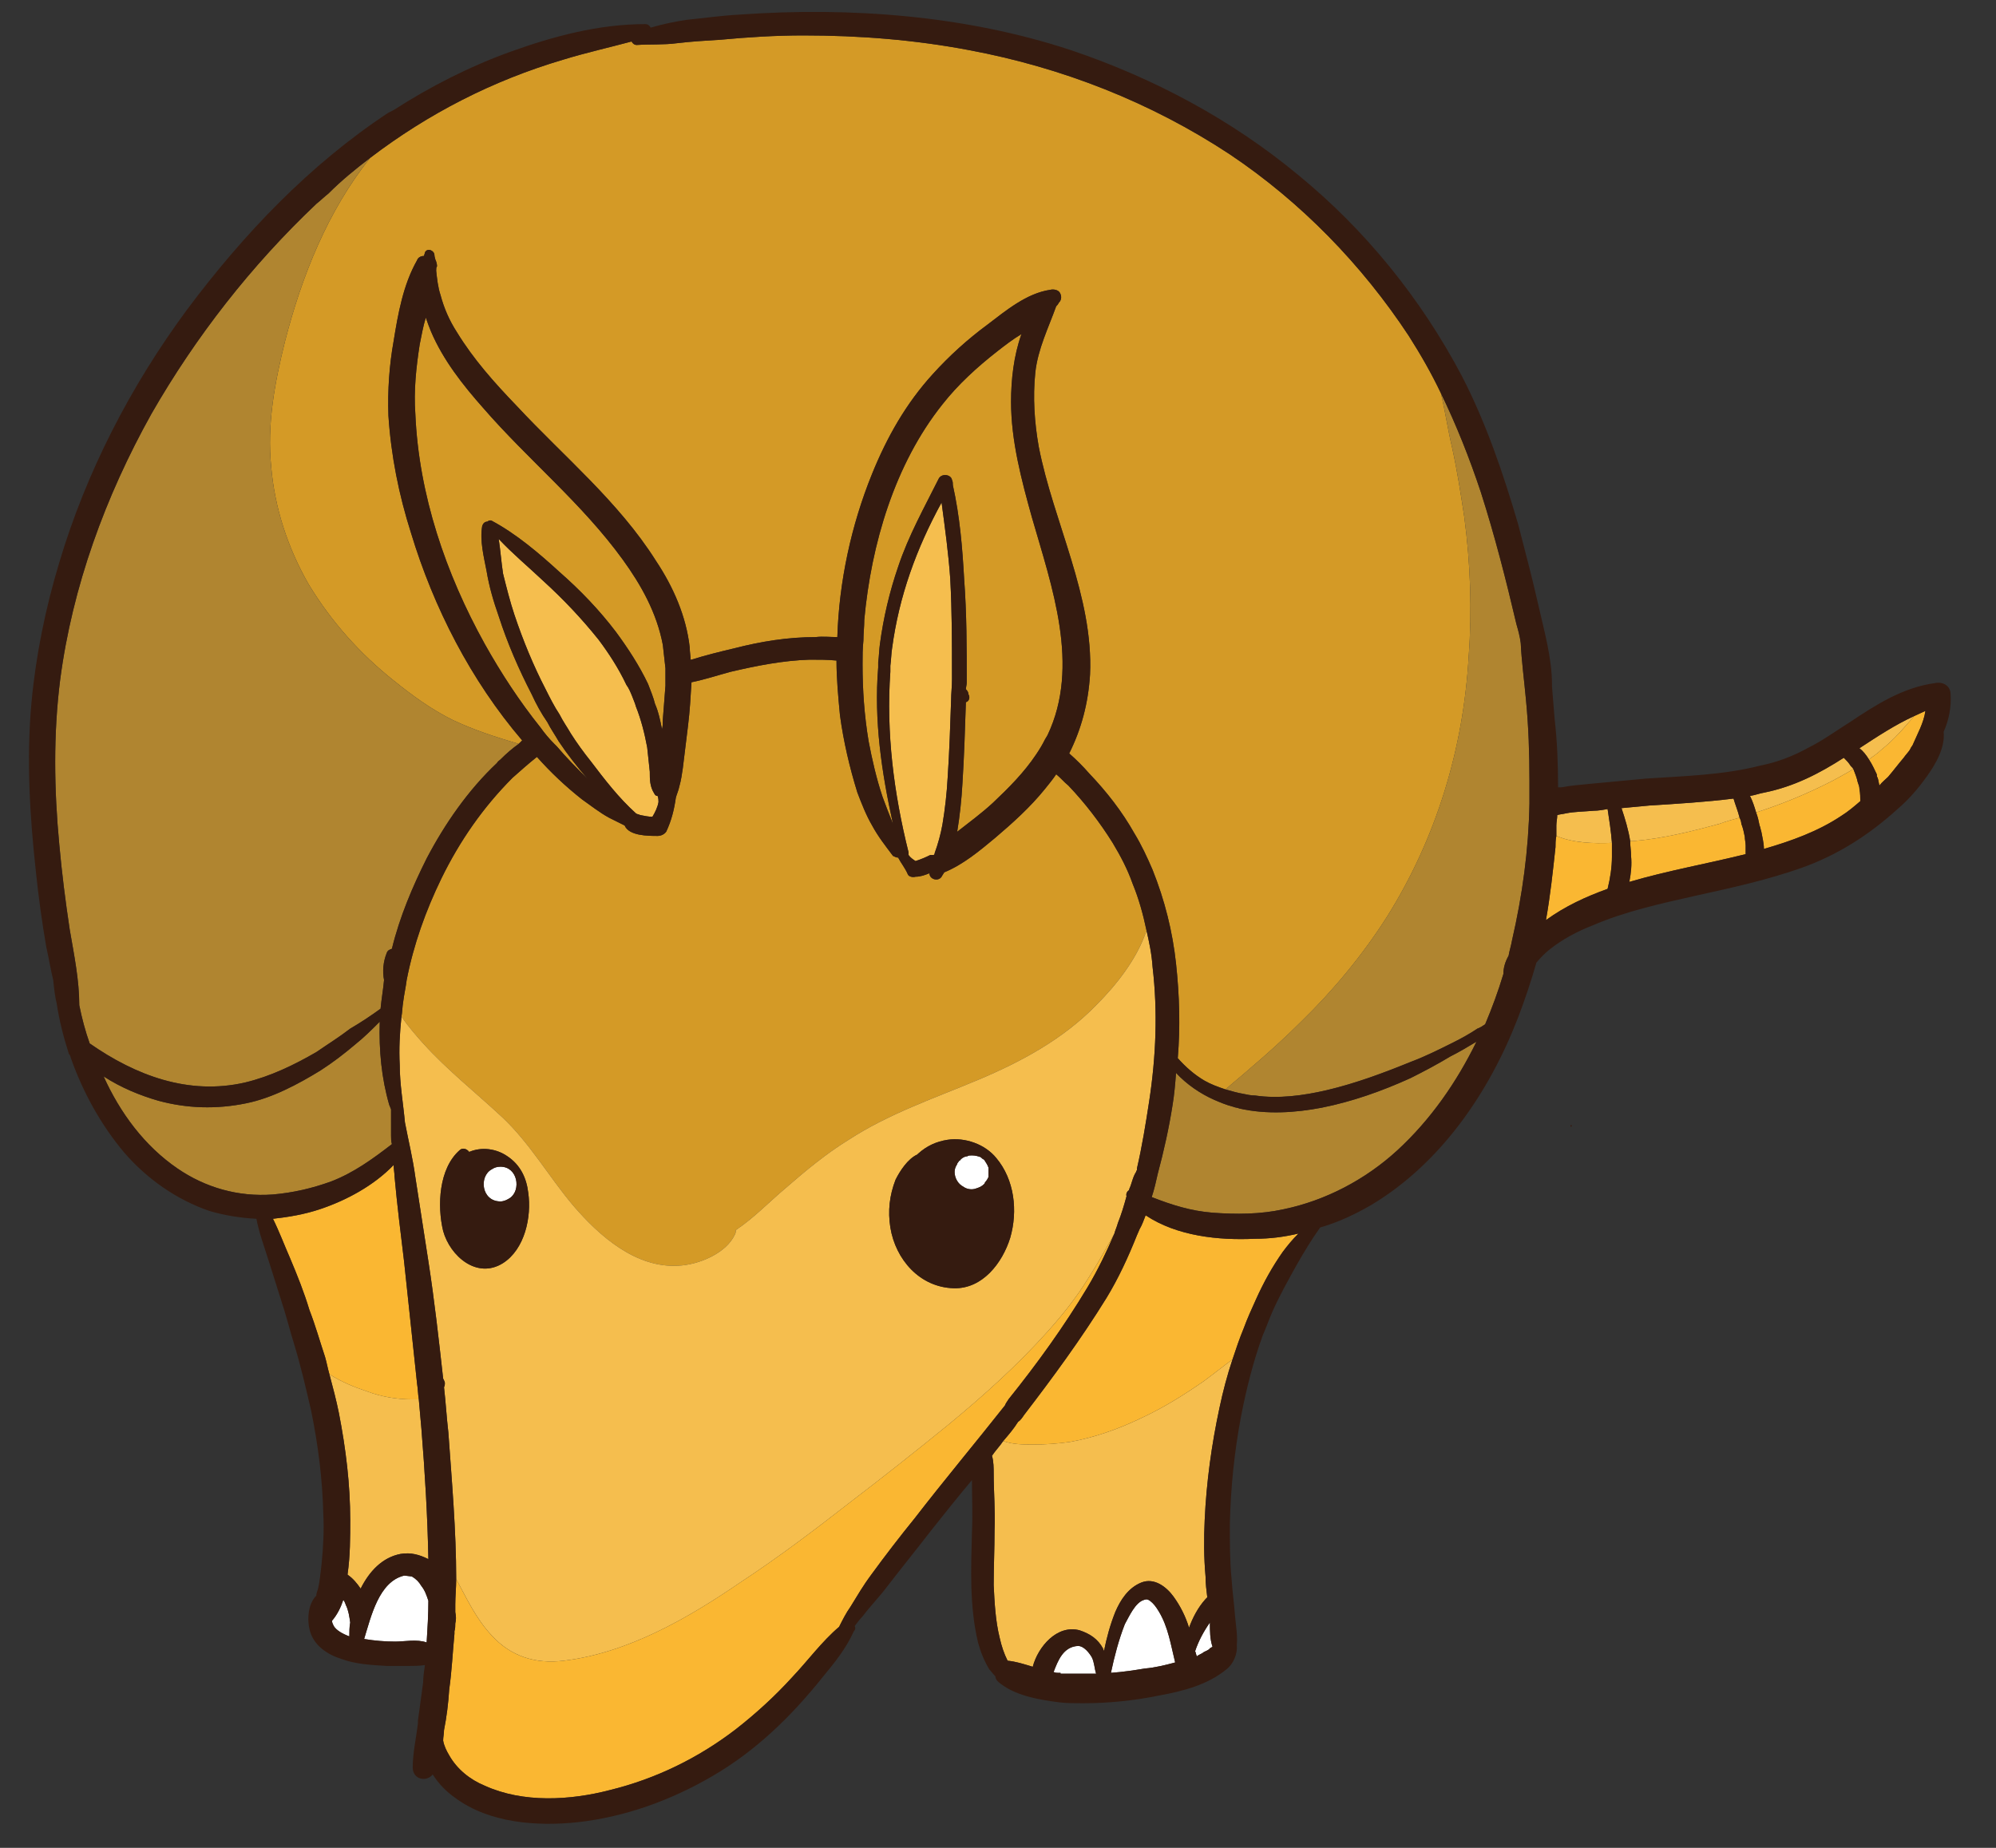 <?xml version="1.0" encoding="UTF-8" standalone="no"?>
<!-- Generator: Adobe Illustrator 16.0.0, SVG Export Plug-In . SVG Version: 6.00 Build 0)  -->

<svg
   xmlns:ns="&amp;ns_sfw;"
   xmlns:dc="http://purl.org/dc/elements/1.1/"
   xmlns:cc="http://creativecommons.org/ns#"
   xmlns:rdf="http://www.w3.org/1999/02/22-rdf-syntax-ns#"
   xmlns:svg="http://www.w3.org/2000/svg"
   xmlns="http://www.w3.org/2000/svg"
   xmlns:sodipodi="http://sodipodi.sourceforge.net/DTD/sodipodi-0.dtd"
   xmlns:inkscape="http://www.inkscape.org/namespaces/inkscape"
   version="1.0"
   id="Layer_1"
   x="0px"
   y="0px"
   width="270"
   height="250"
   viewBox="0 0 270 250"
   enable-background="new 0 0 1400 980"
   xml:space="preserve"
   sodipodi:docname="Armadillo4.svg"
   inkscape:version="0.92.3 (2405546, 2018-03-11)"><rect x="0" y="0" width="270" height="250" fill="#333333" stroke="none"/><defs
   id="defs4627" /><sodipodi:namedview
   pagecolor="#ffffff"
   bordercolor="#666666"
   borderopacity="1"
   objecttolerance="10"
   gridtolerance="10"
   guidetolerance="10"
   inkscape:pageopacity="0"
   inkscape:pageshadow="2"
   inkscape:window-width="2560"
   inkscape:window-height="1395"
   id="namedview4625"
   showgrid="false"
   inkscape:zoom="0.96326531"
   inkscape:cx="254.65537"
   inkscape:cy="249.49146"
   inkscape:window-x="-13"
   inkscape:window-y="-13"
   inkscape:window-maximized="1"
   inkscape:current-layer="Layer_1" />
<g
   id="g4622"
   transform="translate(-1017.373,-670.826)">
	<path
   d="m 1167.881,784.858 c -1.764,-2.82 -3.759,-5.406 -5.992,-7.754 -0.588,-0.469 -1.057,-1.057 -1.644,-1.525 -0.47,0.704 -1.056,1.408 -1.526,1.995 -1.998,2.469 -4.345,4.581 -6.696,6.58 -2.112,1.76 -4.347,3.638 -6.928,4.697 -0.117,0.236 -0.239,0.354 -0.353,0.588 -0.473,0.703 -1.647,0.352 -1.647,-0.47 -0.586,0.235 -1.173,0.47 -1.878,0.47 -0.352,0.117 -0.942,0 -1.056,-0.352 -0.355,-0.827 -0.942,-1.531 -1.295,-2.234 -0.235,0 -0.47,-0.117 -0.704,-0.234 -1.056,-1.409 -1.995,-2.586 -2.82,-4.112 -0.821,-1.408 -1.409,-2.934 -1.995,-4.464 -1.056,-3.406 -1.878,-6.928 -2.352,-10.452 -0.234,-2.469 -0.469,-4.933 -0.469,-7.401 -1.173,-0.117 -2.348,-0.117 -3.642,-0.117 -3.639,0.117 -7.163,0.821 -10.688,1.643 -1.761,0.474 -3.524,1.061 -5.284,1.412 -0.117,1.995 -0.235,3.995 -0.47,5.873 -0.234,1.881 -0.469,3.759 -0.704,5.754 -0.121,0.825 -0.235,1.647 -0.473,2.469 -0.117,0.586 -0.353,1.055 -0.471,1.525 -0.234,1.646 -0.586,3.055 -1.29,4.58 -0.234,0.353 -0.705,0.591 -1.174,0.591 -1.295,0 -3.877,0 -4.464,-1.412 -0.704,-0.352 -1.412,-0.704 -2.116,-1.056 -1.291,-0.705 -2.464,-1.644 -3.642,-2.469 -2.229,-1.76 -4.225,-3.639 -6.106,-5.755 -1.174,0.939 -2.229,1.878 -3.29,2.82 -3.994,3.995 -7.162,8.576 -9.631,13.626 -2.112,4.347 -3.76,8.927 -4.698,13.742 -0.117,0.939 -0.353,1.995 -0.47,2.938 -0.118,0.705 -0.118,1.409 -0.234,1.995 0.938,1.409 1.995,2.586 2.934,3.643 3.29,3.642 7.167,6.693 10.691,9.983 3.759,3.524 6.342,8.105 9.631,11.982 3.524,4.11 8.457,8.457 14.213,8.105 2.703,-0.117 6.462,-1.647 7.636,-4.229 0.117,-0.234 0.117,-0.352 0.117,-0.586 2.468,-1.647 4.463,-3.761 6.696,-5.642 2.699,-2.347 5.521,-4.698 8.576,-6.576 5.402,-3.523 11.625,-5.637 17.502,-8.105 5.871,-2.468 11.509,-5.519 15.972,-10.1 2.703,-2.703 5.52,-6.229 6.814,-10.105 -0.469,-2.229 -1.057,-4.346 -1.882,-6.341 -0.703,-2 -1.642,-3.759 -2.698,-5.52 z"
   id="path4552"
   inkscape:connector-curvature="0"
   style="fill:#d49a26" />
	<path
   d="m 1215.454,740.81 c -0.47,-3.055 -0.942,-6.228 -1.647,-9.399 -0.587,-2.465 -0.938,-4.934 -1.525,-7.397 -1.291,-2.703 -2.703,-5.169 -4.346,-7.755 -6.345,-9.63 -14.564,-18.088 -24.2,-24.55 -10.687,-7.046 -22.669,-11.744 -35.238,-14.096 -7.397,-1.408 -14.916,-1.995 -22.435,-1.995 -3.759,0 -7.518,0.235 -11.273,0.587 -2,0.117 -3.877,0.234 -5.876,0.47 -1.761,0.235 -3.643,0.118 -5.403,0.235 -0.352,0 -0.586,-0.235 -0.703,-0.471 -3.056,0.822 -6.228,1.526 -9.279,2.469 -9.514,2.817 -18.206,7.28 -26.076,13.273 -5.756,7.163 -9.28,16.09 -11.514,24.782 -1.408,5.641 -2.465,11.277 -1.878,17.033 0.47,5.52 2.229,10.926 5.051,15.858 3.056,5.05 6.932,9.396 11.513,13.038 2.465,1.995 5.05,3.877 7.866,5.285 2.938,1.408 5.876,2.347 9.049,3.29 0.113,-0.118 0.353,-0.353 0.47,-0.47 -6.933,-8.105 -11.982,-17.976 -15.038,-28.076 -1.643,-5.167 -2.698,-10.452 -3.051,-15.854 -0.121,-3.408 0.113,-6.814 0.704,-10.104 0.586,-3.643 1.291,-7.632 3.168,-10.923 0.118,-0.352 0.471,-0.586 0.943,-0.586 0,-0.117 0.118,-0.356 0.118,-0.47 0.352,-0.708 1.29,-0.238 1.29,0.353 0,0.234 0.117,0.469 0.117,0.586 0.118,0.235 0.234,0.588 0.234,0.939 -0.116,0.117 -0.116,0.353 -0.116,0.587 0.116,1.056 0.234,2.233 0.587,3.289 0.469,1.761 1.173,3.408 2.232,5.051 2.23,3.643 5.052,6.814 8.103,9.983 6.345,6.814 13.746,12.921 18.796,20.909 2.348,3.524 4.112,7.52 4.581,11.747 0,0.588 0.118,1.174 0.118,1.644 h 0.117 c 1.877,-0.587 3.76,-1.056 5.754,-1.526 3.643,-0.938 7.285,-1.528 11.044,-1.528 0.938,-0.118 1.995,0 2.934,0 0.234,-7.516 1.882,-15.151 4.698,-22.084 1.999,-4.933 4.581,-9.514 8.223,-13.507 2.233,-2.466 4.698,-4.698 7.401,-6.693 2.469,-1.882 5.286,-4.229 8.458,-4.698 0.47,-0.117 1.056,0 1.291,0.352 0.234,0.352 0.352,0.938 -0.118,1.408 -0.117,0.235 -0.234,0.353 -0.352,0.47 -1.056,2.938 -2.464,5.754 -2.82,8.927 -0.353,3.407 -0.117,6.814 0.469,10.104 2,10.219 7.401,20.202 6.933,30.771 -0.234,3.876 -1.174,7.401 -2.82,10.691 0.942,0.82 1.882,1.76 2.703,2.703 2.352,2.464 4.463,5.167 6.11,8.102 0.939,1.529 1.76,3.29 2.464,4.937 1.644,4.107 2.703,8.337 3.174,12.683 0.469,4.346 0.586,8.575 0.234,12.804 1.056,1.178 2.229,2.233 3.642,3.056 0.822,0.469 1.761,0.82 2.816,1.173 1.057,-0.938 2.233,-1.877 3.289,-2.816 2.353,-2 4.698,-4.112 6.933,-6.345 4.347,-4.229 8.34,-9.045 11.627,-14.212 6.697,-10.688 10.339,-22.787 11.043,-35.239 0.467,-6.231 0.232,-12.571 -0.589,-18.795 z"
   id="path4554"
   inkscape:connector-curvature="0"
   style="fill:#d49a26" />
	<path
   d="m 1152.257,718.375 c -2.698,2.112 -5.284,4.464 -7.401,7.162 -6.459,8.105 -9.631,18.911 -10.569,29.133 0,0.938 -0.118,1.878 -0.118,2.816 -0.116,1.06 -0.116,2.116 -0.116,3.172 0,3.525 0.234,6.933 0.82,10.457 0.47,2.464 1.056,5.05 1.883,7.516 0.469,1.295 0.938,2.468 1.407,3.642 -1.525,-6.929 -2.586,-13.978 -1.995,-21.145 0,-0.234 0,-0.47 0,-0.704 0.117,-0.821 0.117,-1.643 0.234,-2.464 0.47,-3.524 1.292,-7.05 2.465,-10.457 1.408,-4.229 3.525,-7.987 5.521,-11.982 0.469,-0.704 1.646,-0.469 1.764,0.234 0.117,0.239 0.117,0.474 0.117,0.708 0.939,4.229 1.291,8.459 1.525,12.688 0.353,4.697 0.353,9.396 0.353,13.977 0,0.353 -0.117,0.705 -0.117,0.939 0.234,0.234 0.352,0.47 0.352,0.704 0.235,0.352 0.117,0.938 -0.352,1.056 -0.118,3.643 -0.235,7.401 -0.47,11.044 -0.117,2.112 -0.352,4.346 -0.703,6.458 0,0 0,0.117 -0.119,0.117 1.644,-1.29 3.408,-2.582 4.934,-3.993 2.116,-1.995 4.229,-4.108 5.872,-6.576 0.474,-0.704 0.825,-1.29 1.177,-1.995 0.117,-0.239 0.236,-0.356 0.353,-0.591 4.464,-9.396 0.587,-20.084 -2.116,-29.48 -1.408,-5.055 -2.816,-10.339 -2.816,-15.624 0,-2.938 0.353,-6.225 1.408,-9.162 -1.176,0.704 -2.237,1.525 -3.293,2.35 z"
   id="path4556"
   inkscape:connector-curvature="0"
   style="fill:#d49a26" />
	<path
   d="m 1083.305,741.396 c 0.122,-0.117 0.356,-0.235 0.591,-0.117 3.287,1.76 6.342,4.346 9.162,6.928 2.816,2.469 5.402,5.167 7.632,8.106 1.647,2.232 3.173,4.58 4.347,7.048 v 0 c 0.356,0.939 0.708,1.761 0.942,2.699 0.471,1.062 0.705,2.234 0.939,3.408 0.117,-0.352 0.117,-0.822 0.117,-1.291 0.117,-1.525 0.235,-3.056 0.353,-4.581 0,-0.704 0,-1.529 0,-2.351 -0.117,-1.057 -0.235,-2.112 -0.353,-3.169 -0.822,-4.347 -2.938,-8.105 -5.402,-11.513 -5.523,-7.636 -12.804,-13.508 -18.914,-20.558 -2.699,-3.051 -5.402,-6.458 -7.046,-10.335 -0.234,-0.587 -0.469,-1.173 -0.703,-1.881 -0.356,1.177 -0.591,2.467 -0.825,3.641 -0.47,3.056 -0.822,6.228 -0.588,9.397 0.469,10.926 4.111,21.612 9.396,31.131 2.234,3.99 4.698,7.749 7.519,11.274 0.587,0.821 1.175,1.524 1.883,2.233 0.117,0.118 0.234,0.235 0.352,0.353 1.29,1.524 2.699,2.934 4.111,4.345 -1.412,-1.646 -2.703,-3.289 -3.877,-5.05 -0.469,-0.825 -1.056,-1.646 -1.529,-2.586 -0.821,-1.173 -1.525,-2.469 -2.113,-3.759 -1.76,-3.407 -3.29,-6.928 -4.463,-10.569 -0.704,-2 -1.291,-3.995 -1.643,-6.111 -0.356,-1.878 -0.943,-4.111 -0.591,-6.106 0.117,-0.35 0.351,-0.586 0.703,-0.586 z"
   id="path4558"
   inkscape:connector-curvature="0"
   style="fill:#d49a26" />
	<path
   d="m 1159.071,850.988 c 1.995,-2.232 3.877,-4.58 5.403,-7.048 1.29,-1.995 2.468,-4.112 3.642,-6.225 0.117,-0.469 0.352,-0.938 0.469,-1.412 0.471,-1.174 0.822,-2.347 1.174,-3.638 -0.117,-0.356 0.117,-0.708 0.353,-0.826 0,-0.117 0,-0.117 0,-0.117 0.352,-0.704 0.469,-1.643 0.942,-2.347 0,0 0,-0.117 0.113,-0.234 0,0 0,-0.117 0,-0.234 0.709,-3.057 1.178,-5.994 1.647,-9.045 0.939,-6.11 1.174,-12.218 0.469,-18.206 -0.117,-1.765 -0.469,-3.408 -0.821,-4.938 -1.295,3.877 -4.111,7.402 -6.814,10.105 -4.463,4.581 -10.101,7.632 -15.972,10.1 -5.877,2.469 -12.1,4.582 -17.502,8.105 -3.056,1.878 -5.877,4.229 -8.576,6.576 -2.233,1.881 -4.229,3.994 -6.696,5.642 0,0.234 0,0.352 -0.117,0.586 -1.174,2.582 -4.933,4.112 -7.636,4.229 -5.756,0.352 -10.688,-3.995 -14.213,-8.105 -3.289,-3.877 -5.872,-8.458 -9.631,-11.982 -3.524,-3.29 -7.401,-6.342 -10.691,-9.983 -0.938,-1.057 -1.995,-2.233 -2.934,-3.643 -0.234,2.234 -0.353,4.347 -0.234,6.581 0,2.581 0.469,5.167 0.703,7.749 0.47,2.468 1.057,4.815 1.408,7.401 0.588,3.76 1.178,7.636 1.765,11.396 0.821,5.285 1.407,10.569 1.995,15.854 0.117,0.234 0.234,0.47 0.234,0.587 0,0.234 0,0.352 -0.117,0.591 0.234,1.995 0.352,4.107 0.587,6.106 0.469,6.576 1.061,13.273 1.061,19.85 1.408,2.585 2.699,5.406 4.814,7.636 2.583,2.82 5.873,3.876 9.749,3.407 8.692,-1.056 16.798,-5.755 23.844,-10.574 5.167,-3.402 9.987,-7.045 14.803,-10.804 4.464,-3.408 8.926,-6.933 13.39,-10.571 4.697,-3.875 9.278,-7.988 13.389,-12.569 z m -73.649,-9.277 v 0 c -3.524,2.229 -7.167,-0.944 -8.105,-4.347 -0.822,-3.407 -0.588,-8.457 2.234,-10.926 0.352,-0.354 0.938,-0.235 1.29,0.234 1.644,-0.705 3.643,-0.47 5.167,0.587 1.766,1.177 2.586,2.938 2.821,4.937 0.469,3.286 -0.47,7.632 -3.407,9.515 z m 68.599,-3.408 v 0 c -1.061,3.408 -3.76,6.928 -7.636,6.811 -4.582,-0.117 -7.872,-3.873 -8.575,-8.219 -0.353,-2.233 -0.117,-4.346 0.703,-6.463 0.587,-1.173 1.647,-2.82 2.939,-3.407 l 0.116,-0.117 c 1.174,-1.057 2.464,-1.644 3.994,-1.878 2.347,-0.352 5.051,0.587 6.576,2.465 2.47,2.937 2.94,7.166 1.883,10.808 z"
   id="path4560"
   inkscape:connector-curvature="0"
   style="fill:#f5be4e" />
	<path
   d="m 1268.899,772.055 c 0.469,0.352 0.938,0.938 1.29,1.524 0.587,-0.469 1.174,-0.82 1.644,-1.29 1.765,-1.408 3.055,-2.938 4.468,-4.581 -2.587,1.174 -5.056,2.816 -7.402,4.347 z"
   id="path4562"
   inkscape:connector-curvature="0"
   style="fill:#f5be4e" />
	<path
   d="m 1266.782,773.345 c -3.286,2.117 -6.693,3.878 -10.687,4.698 -0.705,0.117 -1.291,0.353 -1.999,0.47 0.352,0.704 0.591,1.413 0.825,2.233 3.639,-1.173 7.045,-2.586 10.452,-4.345 0.822,-0.471 1.761,-0.939 2.703,-1.53 -0.117,-0.234 -0.356,-0.353 -0.47,-0.587 -0.233,-0.351 -0.471,-0.586 -0.824,-0.939 z"
   id="path4564"
   inkscape:connector-curvature="0"
   style="fill:#f5be4e" />
	<path
   d="m 1240.471,779.808 c -1.29,0.118 -2.582,0.235 -3.756,0.353 0.471,1.408 0.939,2.934 1.174,4.464 0.117,0 0.234,0 0.353,0 4.111,-0.353 7.87,-1.296 11.747,-2.352 0.938,-0.353 1.878,-0.587 2.699,-0.821 -0.234,-0.939 -0.586,-1.765 -0.821,-2.586 -3.761,0.469 -7.637,0.707 -11.396,0.942 z"
   id="path4566"
   inkscape:connector-curvature="0"
   style="fill:#f5be4e" />
	<path
   d="m 1232.956,780.512 c -1.295,0.117 -2.586,0.117 -3.759,0.352 -0.47,0.117 -0.822,0.117 -1.174,0.235 0,0.47 -0.122,0.939 -0.122,1.408 0,0.47 0,0.938 0,1.412 2.234,0.939 4.938,1.057 7.519,0.939 -0.117,-1.53 -0.352,-3.056 -0.586,-4.581 -0.587,0.118 -1.291,0.235 -1.878,0.235 z"
   id="path4568"
   inkscape:connector-curvature="0"
   style="fill:#f5be4e" />
	<path
   d="m 1171.64,862.732 c -2.938,1.413 -6.228,2.586 -9.513,3.172 -1.647,0.236 -3.291,0.354 -4.937,0.354 -1.409,0 -2.816,0 -4.112,-0.471 -0.469,0.705 -1.056,1.292 -1.524,2 0.234,0.703 0.234,1.76 0.234,2.347 0,2.586 0.234,5.168 0.117,7.754 0,2.464 -0.117,4.933 -0.117,7.401 0.117,2.347 0.234,4.815 0.821,7.162 0.234,1.057 0.586,2.117 1.06,3.056 v 0 c 1.174,0.117 2.229,0.469 3.403,0.821 0.709,-2.703 3.29,-5.755 6.346,-4.933 1.408,0.47 2.464,1.173 3.169,2.469 0,0.117 0.12,0.234 0.12,0.352 0.354,-1.765 0.822,-3.524 1.526,-5.289 0.703,-1.643 1.761,-3.286 3.525,-3.994 1.759,-0.704 3.402,0.591 4.345,1.882 0.939,1.291 1.644,2.703 2.112,4.229 0.471,-1.291 1.175,-2.703 2.234,-3.876 0.117,-0.118 0.117,-0.118 0.234,-0.235 -0.117,-0.939 -0.234,-1.877 -0.234,-2.82 -0.234,-2.581 -0.234,-5.167 -0.117,-7.632 0.234,-5.172 0.938,-10.222 1.995,-15.154 0.469,-2.23 1.056,-4.464 1.765,-6.576 -1.296,0.938 -2.587,1.995 -3.877,2.933 -2.702,1.88 -5.523,3.641 -8.575,5.048 z"
   id="path4570"
   inkscape:connector-curvature="0"
   style="fill:#f5be4e" />
	<path
   d="m 1140.274,786.502 c 0.239,0.352 0.591,0.586 0.942,0.82 0.705,-0.234 1.292,-0.469 1.996,-0.82 0.117,0 0.352,0 0.47,0 0.116,-0.118 0.116,-0.118 0.116,-0.235 0.471,-1.291 0.822,-2.586 1.057,-3.877 0.356,-2.112 0.591,-4.229 0.708,-6.342 0.234,-3.524 0.353,-7.048 0.47,-10.573 0,-0.821 0.117,-1.761 0.117,-2.699 0,-0.234 0,-0.352 0,-0.587 0,-4.346 0,-8.692 -0.234,-13.038 -0.235,-3.408 -0.704,-6.814 -1.174,-10.339 -3.407,6.228 -5.758,12.687 -6.697,19.734 -0.117,0.705 -0.117,1.526 -0.234,2.348 0,0.234 0,0.47 0,0.821 -0.587,8.223 0.469,16.445 2.464,24.434 0,0.118 0,0.235 0,0.353 z"
   id="path4572"
   inkscape:connector-curvature="0"
   style="fill:#f5be4e" />
	<path
   d="m 1086.947,753.966 c 1.178,3.521 2.586,6.928 4.229,10.101 0.587,1.173 1.178,2.348 1.881,3.407 0.47,0.938 1.057,1.761 1.526,2.582 0.821,1.294 1.761,2.585 2.703,3.76 1.877,2.468 3.759,4.933 6.105,7.048 0.117,0.117 0.354,0.117 0.588,0.235 0.587,0.117 1.178,0.235 1.646,0.235 0.352,-0.588 0.704,-1.291 0.822,-1.999 v 0 c 0,-0.235 0,-0.47 -0.118,-0.822 -0.235,0 -0.353,-0.117 -0.47,-0.353 -0.591,-0.938 -0.591,-1.877 -0.591,-2.934 -0.112,-1.06 -0.234,-2.233 -0.352,-3.289 -0.352,-1.882 -0.822,-3.76 -1.526,-5.523 -0.117,-0.471 -0.352,-0.939 -0.469,-1.292 -0.234,-0.586 -0.47,-1.173 -0.821,-1.643 -1.057,-2.233 -2.352,-4.229 -3.76,-6.11 -2.352,-2.934 -4.815,-5.52 -7.519,-7.984 -1.995,-1.882 -4.111,-3.643 -5.989,-5.641 0.235,1.529 0.353,3.173 0.587,4.697 0.472,1.882 0.941,3.76 1.528,5.525 z"
   id="path4574"
   inkscape:connector-curvature="0"
   style="fill:#f5be4e" />
	<path
   d="m 1074.025,860.15 c -0.351,0 -0.586,0 -0.938,0 -1.996,0 -4.111,-0.352 -5.989,-1.056 -1.765,-0.587 -3.525,-1.295 -5.169,-2.351 0.471,1.764 0.939,3.523 1.292,5.284 0.938,4.815 1.525,9.632 1.525,14.451 0,2.348 0,4.815 -0.352,7.28 v 0.117 c 0.704,0.469 1.29,1.178 1.764,1.881 1.174,-2.352 2.934,-4.228 5.402,-4.698 1.408,-0.234 2.583,0.117 3.76,0.705 -0.117,-5.876 -0.469,-11.748 -0.942,-17.619 -0.116,-1.294 -0.233,-2.702 -0.353,-3.994 z"
   id="path4576"
   inkscape:connector-curvature="0"
   style="fill:#f5be4e" />
	<path
   d="m 1276.301,767.708 c -1.413,1.644 -2.703,3.173 -4.468,4.581 -0.47,0.47 -1.057,0.821 -1.644,1.29 0.47,0.705 0.821,1.526 1.056,2 0,0.117 0,0.352 0.118,0.469 0.117,0.354 0.117,0.588 0.235,1.057 0.355,-0.469 0.825,-0.821 1.177,-1.174 0.704,-0.825 1.408,-1.764 2.112,-2.586 0.235,-0.352 0.587,-0.704 0.821,-1.056 0.118,-0.234 0.234,-0.469 0.354,-0.586 0.707,-1.647 1.528,-3.057 1.764,-4.699 -0.47,0.235 -1.056,0.47 -1.525,0.704 z"
   id="path4578"
   inkscape:connector-curvature="0"
   style="fill:#fab732" />
	<path
   d="m 1268.665,776.636 c -0.118,-0.588 -0.354,-1.174 -0.588,-1.765 -0.942,0.591 -1.881,1.06 -2.703,1.53 -3.407,1.759 -6.813,3.172 -10.452,4.345 0.234,0.588 0.352,1.174 0.469,1.761 0.117,0.234 0.117,0.47 0.234,0.821 0.118,0.705 0.353,1.53 0.353,2.352 3.643,-1.056 7.284,-2.352 10.453,-4.464 0.942,-0.587 1.764,-1.29 2.585,-1.999 0,-0.469 0,-1.057 -0.116,-1.643 0,-0.351 -0.119,-0.587 -0.235,-0.938 z"
   id="path4580"
   inkscape:connector-curvature="0"
   style="fill:#fab732" />
	<path
   d="m 1253.393,784.033 c -0.118,-0.588 -0.235,-1.174 -0.471,-1.761 0,-0.234 -0.117,-0.587 -0.234,-0.821 -0.821,0.234 -1.761,0.469 -2.699,0.821 -3.877,1.056 -7.636,1.999 -11.747,2.352 -0.118,0 -0.235,0 -0.353,0 0,0.703 0.117,1.29 0.117,1.995 0.117,1.173 0,2.351 -0.234,3.523 5.168,-1.525 10.57,-2.468 15.737,-3.759 0,-0.47 0,-0.821 0,-1.174 0,-0.351 -0.116,-0.82 -0.116,-1.176 z"
   id="path4582"
   inkscape:connector-curvature="0"
   style="fill:#fab732" />
	<path
   d="m 1227.901,783.919 c -0.117,0.587 -0.117,1.057 -0.117,1.525 -0.352,3.29 -0.704,6.576 -1.29,9.866 2.585,-1.878 5.402,-3.172 8.34,-4.229 0.352,-1.407 0.586,-2.938 0.586,-4.345 0,-0.588 0,-1.292 0,-1.878 -2.581,0.118 -5.284,0 -7.519,-0.939 z"
   id="path4584"
   inkscape:connector-curvature="0"
   style="fill:#fab732" />
	<path
   d="m 1172.345,835.247 c -0.234,0.587 -0.469,1.292 -0.821,1.882 -0.118,0.235 -0.234,0.587 -0.356,0.821 -1.173,2.934 -2.465,5.755 -4.106,8.458 -3.408,5.52 -7.285,10.805 -11.162,15.855 -0.234,0.352 -0.469,0.703 -0.82,0.942 -0.587,0.939 -1.292,1.761 -2,2.581 1.296,0.471 2.703,0.471 4.112,0.471 1.646,0 3.289,-0.117 4.937,-0.354 3.285,-0.586 6.575,-1.759 9.513,-3.172 3.053,-1.407 5.873,-3.168 8.576,-5.051 1.29,-0.938 2.581,-1.994 3.877,-2.933 0.47,-1.413 0.938,-2.821 1.524,-4.229 0.471,-1.295 1.058,-2.586 1.644,-3.876 1.056,-2.352 2.234,-4.464 3.642,-6.463 0.705,-0.938 1.291,-1.644 2.117,-2.465 -1.999,0.47 -3.878,0.704 -5.876,0.704 -4.935,0.237 -10.573,-0.351 -14.801,-3.171 z"
   id="path4586"
   inkscape:connector-curvature="0"
   style="fill:#fab732" />
	<path
   d="m 1153.786,860.15 c 3.873,-4.815 7.515,-9.865 10.688,-15.154 1.407,-2.348 2.586,-4.815 3.642,-7.28 -1.174,2.112 -2.352,4.229 -3.642,6.225 -1.526,2.468 -3.408,4.815 -5.403,7.048 -4.111,4.581 -8.692,8.693 -13.391,12.569 -4.464,3.639 -8.926,7.163 -13.39,10.571 -4.815,3.759 -9.636,7.401 -14.803,10.804 -7.046,4.819 -15.151,9.519 -23.844,10.574 -3.876,0.469 -7.166,-0.587 -9.749,-3.407 -2.115,-2.229 -3.406,-5.051 -4.814,-7.636 0,1.177 -0.122,2.351 -0.122,3.406 0,0.235 0,0.47 0,0.705 0,0.117 0,0.234 0,0.352 0.122,0.591 0.122,1.061 0,1.529 0,0.353 0,0.705 -0.113,1.057 0,0.118 0,0.235 0,0.353 -0.238,2.469 -0.356,5.05 -0.708,7.519 -0.117,1.878 -0.353,3.759 -0.704,5.52 0,0.469 -0.117,0.938 -0.117,1.408 0.117,0.708 0.469,1.412 0.821,1.999 1.06,1.877 2.82,3.29 4.815,4.111 5.172,2.348 11.514,1.995 16.916,0.587 6.227,-1.525 11.982,-4.346 17.032,-8.223 2.703,-2.112 5.285,-4.464 7.636,-7.05 2.113,-2.229 3.994,-4.815 6.341,-6.811 0.471,-0.938 0.943,-1.881 1.53,-2.703 0.938,-1.525 1.76,-2.934 2.816,-4.346 1.882,-2.582 3.876,-5.168 5.875,-7.633 3.995,-5.171 8.224,-10.221 12.213,-15.272 0.124,-0.352 0.358,-0.586 0.475,-0.822 z"
   id="path4588"
   inkscape:connector-curvature="0"
   style="fill:#fab732" />
	<path
   d="m 1072.031,841.476 c -0.47,-3.877 -0.939,-7.636 -1.291,-11.513 0,-0.47 -0.117,-0.938 -0.117,-1.526 -2.703,2.817 -6.463,4.815 -9.987,5.989 -2.112,0.704 -4.229,1.057 -6.342,1.291 0.822,1.647 1.526,3.525 2.349,5.406 0.942,2.229 1.881,4.581 2.584,6.928 0.822,2.117 1.409,4.229 2.114,6.346 0.238,0.821 0.354,1.525 0.589,2.348 1.644,1.056 3.404,1.764 5.169,2.351 1.878,0.704 3.993,1.056 5.989,1.056 0.352,0 0.587,0 0.938,0 -0.116,-0.703 -0.116,-1.408 -0.234,-2.116 -0.587,-5.521 -1.174,-11.041 -1.761,-16.56 z"
   id="path4590"
   inkscape:connector-curvature="0"
   style="fill:#fab732" />
	<path
   d="m 1208.17,816.689 c -3.876,1.76 -7.871,3.173 -11.981,3.994 -3.643,0.704 -7.516,0.939 -11.157,0.117 -0.234,-0.117 -0.587,-0.117 -0.825,-0.234 -0.939,-0.235 -1.761,-0.587 -2.582,-0.939 -1.878,-0.825 -3.76,-2.116 -5.167,-3.643 -0.119,1.526 -0.234,2.936 -0.471,4.347 -0.474,3.051 -1.177,6.225 -1.998,9.279 -0.234,1.056 -0.471,2.112 -0.822,3.173 2.703,1.057 5.285,1.878 8.224,2.112 3.173,0.234 6.458,0.234 9.631,-0.47 5.637,-1.174 11.044,-3.994 15.389,-7.987 4.464,-4.112 7.985,-9.162 10.688,-14.682 -1.175,0.704 -2.348,1.407 -3.525,1.995 -1.761,1.061 -3.526,1.999 -5.404,2.938 z"
   id="path4592"
   inkscape:connector-curvature="0"
   style="fill:#b08530" />
	<path
   d="m 1223.791,765.475 c -0.234,-2.582 -0.588,-5.168 -0.705,-7.632 -0.117,-0.943 -0.352,-1.765 -0.587,-2.586 -1.407,-5.989 -2.933,-11.983 -4.815,-17.854 -1.524,-4.581 -3.289,-9.045 -5.402,-13.39 0.587,2.464 0.938,4.933 1.525,7.397 0.705,3.172 1.178,6.345 1.647,9.399 0.821,6.225 1.056,12.564 0.587,18.793 -0.704,12.452 -4.346,24.552 -11.043,35.239 -3.287,5.167 -7.28,9.982 -11.627,14.212 -2.234,2.232 -4.58,4.345 -6.933,6.345 -1.056,0.939 -2.232,1.878 -3.289,2.816 0.821,0.234 1.647,0.47 2.351,0.587 0.588,0.118 1.057,0.235 1.644,0.235 3.173,0.473 6.581,0 9.632,-0.705 3.993,-0.938 7.753,-2.348 11.512,-3.876 1.878,-0.704 3.76,-1.644 5.638,-2.582 1.178,-0.588 2.234,-1.174 3.29,-1.882 0.352,-0.117 0.703,-0.352 1.056,-0.587 0.939,-2.229 1.765,-4.464 2.469,-6.811 v 0 c 0,-0.821 0.234,-1.647 0.703,-2.469 0.118,-0.704 0.354,-1.408 0.471,-2.112 1.408,-6.11 2.232,-12.217 2.351,-18.44 0,-1.061 0,-2.116 0,-3.172 0,-3.641 -0.12,-7.283 -0.475,-10.925 z"
   id="path4594"
   inkscape:connector-curvature="0"
   style="fill:#b08530" />
	<path
   d="m 1070.623,762.893 c -4.581,-3.642 -8.457,-7.988 -11.513,-13.038 -2.821,-4.933 -4.581,-10.339 -5.051,-15.858 -0.587,-5.756 0.47,-11.393 1.878,-17.033 2.233,-8.692 5.758,-17.619 11.514,-24.782 -2,1.525 -3.878,3.052 -5.637,4.816 -0.588,0.469 -1.062,0.938 -1.648,1.407 -8.81,8.341 -16.324,17.973 -22.317,28.425 -6.224,11.16 -10.687,23.377 -12.334,35.946 -0.938,7.397 -0.821,14.916 -0.117,22.317 0.352,3.877 0.825,7.632 1.413,11.509 0.586,3.407 1.29,6.814 1.29,10.223 0.352,1.759 0.821,3.52 1.408,5.167 6.228,4.347 13.391,7.046 21.026,5.285 3.408,-0.821 6.58,-2.347 9.631,-4.112 1.529,-1.056 3.056,-1.995 4.581,-3.172 1.412,-0.821 2.821,-1.761 4.111,-2.699 0.118,-1.295 0.353,-2.586 0.47,-3.877 -0.235,-1.173 -0.117,-2.469 0.353,-3.642 0.117,-0.353 0.352,-0.47 0.708,-0.587 1.057,-4.346 2.816,-8.458 4.698,-12.217 2.464,-4.698 5.637,-9.279 9.514,-12.921 0.117,-0.234 0.353,-0.352 0.47,-0.471 0.82,-0.82 1.643,-1.524 2.468,-2.111 -3.173,-0.943 -6.11,-1.882 -9.049,-3.29 -2.817,-1.408 -5.402,-3.29 -7.867,-5.285 z"
   id="path4596"
   inkscape:connector-curvature="0"
   style="fill:#b08530" />
	<path
   d="m 1070.271,820.918 c -0.117,-0.234 -0.117,-0.352 -0.239,-0.587 -1.056,-3.642 -1.408,-7.401 -1.29,-11.277 -1.057,1.056 -2.113,2.115 -3.291,3.055 -1.525,1.29 -3.051,2.465 -4.698,3.524 -3.051,1.878 -6.575,3.76 -10.101,4.464 -3.994,0.821 -7.988,0.704 -11.865,-0.352 -2.464,-0.708 -5.05,-1.765 -7.397,-3.29 2.23,4.933 5.521,9.396 9.984,12.452 3.759,2.581 8.223,3.876 12.92,3.523 2.7,-0.234 5.286,-0.825 7.872,-1.765 3.051,-1.173 5.637,-3.055 8.223,-5.05 -0.117,-0.353 -0.117,-0.821 -0.117,-1.173 -10e-4,-1.177 -10e-4,-2.35 -10e-4,-3.524 z"
   id="path4598"
   inkscape:connector-curvature="0"
   style="fill:#b08530" />
	<path
   d="m 1181.39,893.625 c -0.353,-1.057 -0.353,-2.112 -0.353,-3.286 -0.821,1.174 -1.529,2.465 -2,3.877 0.118,0.235 0.118,0.47 0.236,0.704 0.234,-0.234 0.707,-0.352 0.942,-0.586 0.234,-0.118 0.586,-0.235 0.821,-0.47 -0.117,0 -0.117,0.117 -0.117,0.117 10e-4,-0.117 0.236,-0.234 0.471,-0.356 z"
   id="path4600"
   inkscape:connector-curvature="0"
   style="fill:#ffffff" />
	<path
   d="m 1085.07,828.671 c -0.47,0 -0.821,0.118 -1.175,0.354 -1.764,0.938 -1.411,4.345 1.175,4.345 0.469,0 0.938,-0.234 1.29,-0.469 1.531,-1.061 1.057,-4.23 -1.29,-4.23 z"
   id="path4602"
   inkscape:connector-curvature="0"
   style="fill:#ffffff" />
	<path
   d="m 1151.083,828.789 c -0.117,-0.353 -0.352,-0.704 -0.587,-1.061 -0.234,-0.117 -0.352,-0.234 -0.469,-0.352 -0.352,-0.117 -0.704,-0.234 -1.178,-0.234 -0.118,0 -0.587,0 -0.587,0.117 v 0 c -0.353,0 -0.821,0.234 -1.056,0.59 -0.117,0 -0.117,0.113 -0.234,0.235 0,0 -0.117,0.117 -0.117,0.234 -0.235,0.352 -0.354,0.705 -0.354,1.057 0,0.821 0.471,1.643 1.174,1.995 0.47,0.352 1.174,0.469 1.766,0.234 0.352,-0.117 0.703,-0.234 1.055,-0.587 0,0 0.118,-0.118 0.118,-0.235 0.234,-0.234 0.352,-0.469 0.469,-0.703 0,-0.234 0,-0.47 0,-0.704 0,-0.938 0,-0.351 0,-0.586 z"
   id="path4604"
   inkscape:connector-curvature="0"
   style="fill:#ffffff" />
	<path
   d="m 1172.932,887.401 c -0.353,-0.234 -0.47,-0.234 -0.821,-0.117 -1.179,0.352 -1.999,2.233 -2.586,3.289 -0.822,2.112 -1.408,4.347 -1.878,6.576 1.644,-0.117 3.173,-0.352 4.581,-0.586 1.407,-0.117 2.816,-0.47 4.11,-0.822 -0.586,-2.351 -0.938,-4.815 -2.233,-6.932 -0.351,-0.586 -0.705,-1.056 -1.173,-1.408 z"
   id="path4606"
   inkscape:connector-curvature="0"
   style="fill:#ffffff" />
	<path
   d="m 1163.183,893.508 c -1.998,0.117 -2.703,1.999 -3.289,3.524 0.234,0.117 0.469,0.117 0.586,0.117 0.117,0 0.235,0 0.235,0 0.117,0 0.117,0 0.117,0 0,0 0,0 0,0.118 0.939,0 1.882,0 2.82,0 0.705,0 1.291,0 1.995,0 -0.235,-0.704 -0.235,-1.526 -0.587,-2.23 -0.351,-0.586 -1.056,-1.529 -1.877,-1.529 z"
   id="path4608"
   inkscape:connector-curvature="0"
   style="fill:#ffffff" />
	<path
   d="m 1073.088,884.111 c -0.118,0 -0.821,-0.117 -1.057,-0.117 -3.407,0.825 -4.463,5.523 -5.402,8.574 1.408,0.235 2.816,0.353 4.229,0.353 1.174,0 2.934,-0.353 4.229,0.117 0.117,-1.877 0.234,-3.759 0.234,-5.637 -0.234,-0.704 -0.469,-1.409 -0.942,-1.995 -0.354,-0.587 -0.704,-0.942 -1.291,-1.295 z"
   id="path4610"
   inkscape:connector-curvature="0"
   style="fill:#ffffff" />
	<path
   d="m 1064.16,887.987 c -0.116,-0.352 -0.234,-0.586 -0.352,-0.703 -0.353,1.056 -0.821,1.995 -1.525,2.82 0,0.234 0.117,0.469 0.234,0.704 0.352,0.587 1.173,1.057 2.112,1.408 0,-0.586 0,-1.291 0.117,-1.878 -0.116,-0.82 -0.233,-1.646 -0.586,-2.351 z"
   id="path4612"
   inkscape:connector-curvature="0"
   style="fill:#ffffff" />
	<path
   d="m 1086.008,827.26 c -1.524,-1.057 -3.523,-1.292 -5.167,-0.587 -0.352,-0.47 -0.938,-0.588 -1.29,-0.234 -2.822,2.469 -3.057,7.519 -2.234,10.926 0.938,3.402 4.581,6.576 8.105,4.347 2.938,-1.883 3.876,-6.229 3.407,-9.515 -0.235,-2 -1.056,-3.76 -2.821,-4.937 z m 0.352,5.64 v 0 c -0.353,0.234 -0.821,0.469 -1.29,0.469 -2.586,0 -2.938,-3.406 -1.175,-4.345 0.354,-0.235 0.705,-0.354 1.175,-0.354 2.347,0.001 2.821,3.17 1.29,4.23 z"
   id="path4614"
   inkscape:connector-curvature="0"
   style="fill:#351b10" />
	<path
   d="m 1280.29,769.82 c 0.708,-1.525 1.06,-3.406 0.943,-5.05 0,-1.174 -1.061,-1.761 -2.116,-1.526 -4.347,0.588 -7.988,2.935 -11.51,5.285 -1.882,1.174 -3.641,2.469 -5.523,3.408 -2.112,1.173 -4.229,1.995 -6.576,2.464 -5.05,1.295 -10.339,1.412 -15.507,1.764 -2.581,0.236 -5.05,0.471 -7.519,0.705 -1.29,0.117 -2.582,0.234 -3.873,0.47 -0.117,0 -0.352,0 -0.474,0 0,-3.056 -0.112,-6.225 -0.469,-9.279 -0.117,-1.408 -0.234,-2.938 -0.352,-4.347 0,-0.117 0,-0.117 0,-0.234 0,-3.642 -1.056,-7.284 -1.878,-10.926 -0.821,-3.639 -1.761,-7.163 -2.703,-10.805 -1.995,-6.815 -4.346,-13.743 -7.632,-20.088 -5.524,-10.453 -13.038,-19.731 -22.083,-27.133 -9.049,-7.519 -19.619,-13.157 -30.779,-16.916 -14.212,-4.698 -29.832,-5.871 -44.752,-4.815 -2.348,0.117 -4.816,0.47 -7.163,0.704 -1.646,0.234 -3.29,0.587 -4.933,1.061 -0.122,-0.234 -0.356,-0.474 -0.708,-0.474 -6.342,0 -12.448,1.646 -18.324,3.76 -5.52,1.999 -10.805,4.698 -15.737,7.87 -0.234,0.117 -0.469,0.234 -0.704,0.353 -10.692,7.049 -19.618,16.445 -27.255,26.664 -7.636,10.339 -13.624,21.965 -17.267,34.183 -1.878,6.223 -3.169,12.568 -3.759,18.909 -0.705,7.636 -0.235,15.39 0.59,22.908 0.353,3.404 0.821,6.811 1.408,10.219 0.352,1.525 0.586,3.055 0.939,4.463 0.117,1.174 0.234,2.229 0.469,3.173 0.353,2.348 0.938,4.58 1.646,6.81 0.119,0.118 0.234,0.354 0.234,0.471 1.644,4.698 4.112,9.161 7.281,12.921 3.056,3.524 7.049,6.345 11.513,7.871 1.995,0.586 4.111,0.938 6.342,1.056 0.352,1.882 1.06,3.76 1.646,5.642 0.704,2.229 1.408,4.463 2.112,6.692 0.469,1.526 0.822,2.938 1.295,4.464 0.938,3.055 1.643,6.106 2.348,9.162 0.938,4.581 1.524,9.161 1.643,13.859 0.121,2.352 0,4.581 -0.235,6.933 -0.117,1.057 -0.234,2.229 -0.469,3.289 -0.117,0.352 -0.235,0.588 -0.235,0.939 -1.174,1.173 -1.29,3.407 -0.82,4.934 0.586,1.877 2.35,3.055 4.228,3.641 1.878,0.704 4.112,0.822 6.107,0.939 1.06,0 1.999,0 3.055,0 0.587,0 1.409,0 2.117,-0.117 -0.118,0.821 -0.239,1.643 -0.239,2.351 -0.234,1.761 -0.469,3.521 -0.704,5.169 0,0.117 0,0.234 0,0.352 -0.234,1.995 -0.704,3.993 -0.704,5.988 0,1.647 1.882,2 2.703,0.939 0.82,1.295 1.877,2.351 3.051,3.173 4.585,3.407 11.044,3.876 16.563,3.289 6.345,-0.703 12.568,-2.938 18.205,-6.228 5.877,-3.403 10.692,-8.102 14.921,-13.391 1.643,-1.995 3.173,-3.872 4.229,-6.224 0.235,-0.234 0.235,-0.47 0.117,-0.704 0.353,-0.47 0.704,-0.938 1.058,-1.291 1.056,-1.412 2.232,-2.586 3.289,-3.994 1.995,-2.586 3.994,-5.051 5.989,-7.636 1.765,-2.234 3.643,-4.581 5.52,-6.814 0,2.351 0.117,4.697 0,7.049 -0.118,4.933 -0.353,9.983 0.826,14.916 0.352,1.296 0.82,2.469 1.524,3.643 0.234,0.234 0.47,0.587 0.822,0.938 0,0.234 0.117,0.474 0.352,0.708 2.117,1.878 5.52,2.464 8.341,2.817 0.939,0.117 2.116,0.117 3.173,0.117 3.407,0 6.932,-0.354 10.335,-1.057 3.173,-0.587 6.462,-1.408 9.044,-3.524 0.939,-0.705 1.53,-2.112 1.413,-3.29 0.117,-1.291 -0.117,-2.582 -0.235,-3.873 -0.117,-1.647 -0.352,-3.289 -0.474,-5.054 -0.235,-2.465 -0.235,-4.934 -0.235,-7.397 0.118,-4.934 0.592,-9.753 1.53,-14.686 0.704,-3.639 1.644,-7.397 2.934,-10.922 0.474,-1.057 0.826,-2.117 1.296,-3.174 0.938,-2.112 2.112,-4.228 3.29,-6.34 0.939,-1.647 1.994,-3.408 3.168,-5.051 2.469,-0.708 4.698,-1.765 6.932,-3.055 9.396,-5.638 15.973,-15.272 19.85,-25.374 0.942,-2.468 1.765,-4.933 2.469,-7.4 0.586,-0.705 1.173,-1.291 1.76,-1.761 1.765,-1.408 3.759,-2.468 5.876,-3.29 4.347,-1.877 9.162,-2.934 13.86,-3.994 4.814,-1.057 9.631,-2.112 14.329,-3.76 4.934,-1.759 9.161,-4.462 13.038,-7.983 1.525,-1.295 2.821,-2.82 3.994,-4.464 1.173,-1.647 2.463,-3.876 2.229,-5.994 z m -254.775,-7.045 v 0 c 1.647,-12.569 6.11,-24.786 12.334,-35.946 5.993,-10.452 13.508,-20.084 22.317,-28.425 0.587,-0.469 1.061,-0.938 1.648,-1.407 1.759,-1.765 3.637,-3.291 5.637,-4.816 7.87,-5.993 16.563,-10.456 26.076,-13.273 3.052,-0.942 6.224,-1.646 9.279,-2.469 0.117,0.235 0.352,0.471 0.703,0.471 1.761,-0.117 3.643,0 5.403,-0.235 1.999,-0.235 3.876,-0.353 5.876,-0.47 3.756,-0.352 7.515,-0.587 11.273,-0.587 7.519,0 15.037,0.587 22.435,1.995 12.569,2.352 24.552,7.05 35.238,14.096 9.636,6.462 17.855,14.92 24.2,24.55 1.643,2.586 3.055,5.052 4.346,7.755 2.113,4.345 3.878,8.809 5.402,13.39 1.883,5.871 3.408,11.865 4.815,17.854 0.235,0.821 0.47,1.643 0.587,2.586 0.117,2.464 0.471,5.05 0.705,7.632 0.354,3.643 0.473,7.284 0.473,10.927 0,1.056 0,2.111 0,3.172 -0.118,6.224 -0.942,12.33 -2.351,18.44 -0.117,0.704 -0.353,1.408 -0.471,2.112 -0.469,0.821 -0.703,1.647 -0.703,2.469 v 0 c -0.704,2.347 -1.529,4.581 -2.469,6.811 -0.353,0.235 -0.704,0.47 -1.056,0.587 -1.056,0.708 -2.112,1.294 -3.29,1.882 -1.878,0.938 -3.76,1.878 -5.638,2.582 -3.759,1.528 -7.519,2.938 -11.512,3.876 -3.051,0.705 -6.459,1.178 -9.632,0.705 -0.587,0 -1.056,-0.117 -1.644,-0.235 -0.703,-0.117 -1.529,-0.353 -2.351,-0.587 -1.056,-0.353 -1.994,-0.704 -2.816,-1.173 -1.412,-0.822 -2.586,-1.878 -3.642,-3.056 0.352,-4.229 0.234,-8.458 -0.234,-12.804 -0.471,-4.346 -1.53,-8.575 -3.174,-12.683 -0.704,-1.646 -1.524,-3.407 -2.464,-4.937 -1.647,-2.935 -3.759,-5.638 -6.11,-8.102 -0.821,-0.943 -1.761,-1.883 -2.703,-2.703 1.646,-3.29 2.586,-6.815 2.82,-10.691 0.469,-10.569 -4.933,-20.553 -6.933,-30.771 -0.586,-3.29 -0.821,-6.697 -0.469,-10.104 0.356,-3.173 1.765,-5.989 2.82,-8.927 0.117,-0.117 0.234,-0.234 0.352,-0.47 0.47,-0.47 0.353,-1.057 0.118,-1.408 -0.235,-0.352 -0.821,-0.469 -1.291,-0.352 -3.172,0.469 -5.989,2.816 -8.458,4.698 -2.703,1.995 -5.168,4.228 -7.401,6.693 -3.642,3.993 -6.224,8.574 -8.223,13.507 -2.816,6.933 -4.464,14.568 -4.698,22.084 -0.938,0 -1.995,-0.118 -2.934,0 -3.759,0 -7.401,0.59 -11.044,1.528 -1.994,0.471 -3.877,0.939 -5.754,1.526 h -0.117 c 0,-0.47 -0.118,-1.056 -0.118,-1.644 -0.469,-4.228 -2.233,-8.223 -4.581,-11.747 -5.05,-7.988 -12.451,-14.095 -18.796,-20.909 -3.051,-3.169 -5.872,-6.341 -8.103,-9.983 -1.06,-1.643 -1.764,-3.29 -2.232,-5.051 -0.353,-1.056 -0.471,-2.233 -0.587,-3.289 0,-0.234 0,-0.47 0.116,-0.587 0,-0.352 -0.116,-0.704 -0.234,-0.939 0,-0.117 -0.117,-0.352 -0.117,-0.586 0,-0.591 -0.938,-1.061 -1.29,-0.353 0,0.113 -0.118,0.353 -0.118,0.47 -0.473,0 -0.825,0.234 -0.943,0.586 -1.877,3.291 -2.582,7.28 -3.168,10.923 -0.591,3.29 -0.825,6.696 -0.704,10.104 0.353,5.402 1.408,10.688 3.051,15.854 3.056,10.101 8.105,19.971 15.038,28.076 -0.117,0.117 -0.356,0.352 -0.47,0.47 -0.825,0.587 -1.647,1.291 -2.468,2.111 -0.117,0.119 -0.353,0.236 -0.47,0.471 -3.877,3.642 -7.05,8.223 -9.514,12.921 -1.882,3.759 -3.642,7.871 -4.698,12.217 -0.356,0.117 -0.591,0.234 -0.708,0.587 -0.47,1.173 -0.588,2.469 -0.353,3.642 -0.117,1.291 -0.352,2.582 -0.47,3.877 -1.29,0.938 -2.699,1.878 -4.111,2.699 -1.525,1.177 -3.052,2.116 -4.581,3.172 -3.051,1.766 -6.223,3.291 -9.631,4.112 -7.636,1.761 -14.799,-0.938 -21.026,-5.285 -0.587,-1.647 -1.057,-3.408 -1.408,-5.167 0,-3.408 -0.704,-6.815 -1.29,-10.223 -0.588,-3.877 -1.062,-7.632 -1.413,-11.509 -0.7,-7.401 -0.817,-14.919 0.122,-22.317 z m 133.204,8.106 v 0 c -0.352,0.705 -0.703,1.291 -1.177,1.995 -1.644,2.468 -3.756,4.581 -5.872,6.576 -1.525,1.411 -3.29,2.703 -4.934,3.993 0.119,0 0.119,-0.117 0.119,-0.117 0.352,-2.112 0.586,-4.346 0.703,-6.458 0.234,-3.643 0.352,-7.401 0.47,-11.044 0.469,-0.117 0.587,-0.704 0.352,-1.056 0,-0.234 -0.117,-0.47 -0.352,-0.704 0,-0.234 0.117,-0.587 0.117,-0.939 0,-4.581 0,-9.279 -0.353,-13.977 -0.234,-4.229 -0.586,-8.458 -1.525,-12.688 0,-0.234 0,-0.469 -0.117,-0.708 -0.117,-0.703 -1.295,-0.938 -1.764,-0.234 -1.995,3.995 -4.112,7.753 -5.521,11.982 -1.173,3.407 -1.995,6.933 -2.465,10.457 -0.117,0.821 -0.117,1.643 -0.234,2.464 0,0.234 0,0.47 0,0.704 -0.591,7.167 0.47,14.216 1.995,21.145 -0.469,-1.174 -0.938,-2.347 -1.407,-3.642 -0.827,-2.466 -1.413,-5.052 -1.883,-7.516 -0.586,-3.524 -0.82,-6.932 -0.82,-10.457 0,-1.056 0,-2.112 0.116,-3.172 0,-0.938 0.118,-1.878 0.118,-2.816 0.938,-10.222 4.11,-21.027 10.569,-29.133 2.117,-2.698 4.703,-5.05 7.401,-7.162 1.056,-0.825 2.117,-1.646 3.29,-2.352 -1.056,2.938 -1.408,6.225 -1.408,9.162 0,5.285 1.408,10.569 2.816,15.624 2.703,9.396 6.58,20.084 2.116,29.48 -0.114,0.236 -0.233,0.354 -0.35,0.593 z m -17.502,16.441 v 0 c -0.352,-0.234 -0.703,-0.469 -0.942,-0.82 0,-0.118 0,-0.235 0,-0.354 -1.995,-7.988 -3.051,-16.211 -2.464,-24.434 0,-0.352 0,-0.587 0,-0.821 0.117,-0.821 0.117,-1.643 0.234,-2.348 0.939,-7.048 3.29,-13.507 6.697,-19.734 0.47,3.524 0.938,6.931 1.174,10.339 0.234,4.346 0.234,8.692 0.234,13.038 0,0.235 0,0.353 0,0.587 0,0.938 -0.117,1.878 -0.117,2.699 -0.117,3.525 -0.235,7.049 -0.47,10.573 -0.117,2.112 -0.352,4.229 -0.708,6.342 -0.234,1.291 -0.586,2.586 -1.057,3.877 0,0.117 0,0.117 -0.116,0.235 -0.118,0 -0.353,0 -0.47,0 -0.703,0.353 -1.29,0.587 -1.995,0.821 z m -35.59,-5.988 v 0 c -0.469,0 -1.06,-0.118 -1.646,-0.235 -0.234,-0.118 -0.471,-0.118 -0.588,-0.235 -2.347,-2.115 -4.229,-4.58 -6.105,-7.048 -0.942,-1.175 -1.882,-2.466 -2.703,-3.76 -0.47,-0.821 -1.057,-1.644 -1.526,-2.582 -0.703,-1.06 -1.294,-2.234 -1.881,-3.407 -1.644,-3.173 -3.052,-6.58 -4.229,-10.101 -0.587,-1.765 -1.057,-3.643 -1.525,-5.524 -0.234,-1.524 -0.352,-3.168 -0.587,-4.697 1.878,1.998 3.994,3.759 5.989,5.641 2.703,2.465 5.167,5.051 7.519,7.984 1.408,1.882 2.703,3.877 3.76,6.11 0.352,0.47 0.587,1.057 0.821,1.643 0.117,0.353 0.352,0.821 0.469,1.292 0.704,1.764 1.175,3.642 1.526,5.523 0.117,1.056 0.239,2.229 0.352,3.289 0,1.057 0,1.996 0.591,2.934 0.117,0.235 0.234,0.353 0.47,0.353 0.118,0.353 0.118,0.587 0.118,0.822 v 0 c -0.121,0.707 -0.473,1.41 -0.825,1.998 z m -15.155,-12.1 v 0 c -2.82,-3.525 -5.284,-7.284 -7.519,-11.274 -5.285,-9.519 -8.928,-20.205 -9.396,-31.131 -0.234,-3.17 0.118,-6.342 0.588,-9.397 0.234,-1.174 0.469,-2.464 0.825,-3.641 0.234,0.708 0.469,1.294 0.703,1.881 1.644,3.877 4.347,7.284 7.046,10.335 6.11,7.05 13.391,12.922 18.914,20.558 2.464,3.407 4.58,7.166 5.402,11.513 0.117,1.057 0.235,2.112 0.353,3.169 0,0.821 0,1.646 0,2.351 -0.117,1.525 -0.235,3.056 -0.353,4.581 0,0.469 0,0.939 -0.117,1.291 -0.234,-1.174 -0.469,-2.347 -0.939,-3.408 -0.234,-0.938 -0.586,-1.76 -0.942,-2.699 v 0 c -1.174,-2.468 -2.699,-4.815 -4.347,-7.048 -2.229,-2.939 -4.815,-5.638 -7.632,-8.106 -2.82,-2.582 -5.875,-5.168 -9.162,-6.928 -0.234,-0.118 -0.469,0 -0.591,0.117 -0.352,0 -0.586,0.235 -0.703,0.587 -0.353,1.995 0.234,4.229 0.591,6.106 0.352,2.116 0.938,4.111 1.643,6.111 1.173,3.642 2.703,7.162 4.463,10.569 0.588,1.29 1.292,2.586 2.113,3.759 0.474,0.939 1.061,1.761 1.529,2.586 1.174,1.761 2.465,3.403 3.877,5.05 -1.412,-1.411 -2.821,-2.82 -4.111,-4.345 -0.117,-0.117 -0.234,-0.234 -0.352,-0.353 -0.709,-0.709 -1.296,-1.412 -1.883,-2.234 z m -49.098,59.673 v 0 c -4.464,-3.057 -7.754,-7.52 -9.984,-12.452 2.348,1.525 4.934,2.582 7.397,3.29 3.877,1.056 7.871,1.173 11.865,0.352 3.525,-0.704 7.05,-2.586 10.101,-4.464 1.647,-1.06 3.173,-2.234 4.698,-3.524 1.178,-0.939 2.234,-1.999 3.291,-3.055 -0.118,3.876 0.234,7.636 1.29,11.277 0.122,0.235 0.122,0.353 0.239,0.587 0,1.174 0,2.347 0,3.525 0,0.352 0,0.82 0.117,1.173 -2.586,1.995 -5.172,3.877 -8.223,5.05 -2.586,0.939 -5.172,1.53 -7.872,1.765 -4.696,0.352 -9.16,-0.943 -12.919,-3.524 z m 15.269,12.216 v 0 c -0.822,-1.881 -1.526,-3.759 -2.349,-5.406 2.113,-0.234 4.229,-0.587 6.342,-1.291 3.524,-1.174 7.284,-3.172 9.987,-5.989 0,0.588 0.117,1.057 0.117,1.526 0.352,3.877 0.821,7.636 1.291,11.513 0.587,5.52 1.174,11.039 1.76,16.559 0.118,0.708 0.118,1.413 0.234,2.116 0.119,1.292 0.236,2.699 0.354,3.995 0.474,5.871 0.825,11.743 0.942,17.619 -1.177,-0.588 -2.352,-0.939 -3.76,-0.705 -2.469,0.471 -4.229,2.347 -5.402,4.698 -0.474,-0.703 -1.06,-1.412 -1.764,-1.881 v -0.117 c 0.352,-2.465 0.352,-4.933 0.352,-7.28 0,-4.819 -0.587,-9.636 -1.525,-14.451 -0.353,-1.761 -0.821,-3.521 -1.292,-5.284 -0.234,-0.822 -0.351,-1.526 -0.589,-2.348 -0.705,-2.116 -1.292,-4.229 -2.114,-6.346 -0.704,-2.347 -1.642,-4.698 -2.584,-6.928 z m 5.875,49.686 v 0 c -0.117,-0.235 -0.234,-0.47 -0.234,-0.704 0.704,-0.825 1.173,-1.765 1.525,-2.82 0.117,0.117 0.235,0.352 0.352,0.703 0.353,0.705 0.47,1.53 0.587,2.352 -0.117,0.587 -0.117,1.292 -0.117,1.878 -0.941,-0.353 -1.762,-0.822 -2.113,-1.409 z m 8.339,2.112 v 0 c -1.412,0 -2.82,-0.117 -4.229,-0.353 0.939,-3.051 1.995,-7.749 5.402,-8.574 0.235,0 0.938,0.117 1.057,0.117 0.587,0.353 0.938,0.708 1.291,1.295 0.474,0.586 0.708,1.291 0.942,1.995 0,1.878 -0.117,3.76 -0.234,5.637 -1.295,-0.47 -3.055,-0.117 -4.229,-0.117 z m 70.243,-16.677 v 0 c -1.999,2.465 -3.993,5.051 -5.875,7.633 -1.057,1.412 -1.878,2.82 -2.816,4.346 -0.587,0.822 -1.06,1.765 -1.53,2.703 -2.347,1.995 -4.228,4.581 -6.341,6.811 -2.351,2.586 -4.933,4.938 -7.636,7.05 -5.05,3.877 -10.806,6.697 -17.032,8.223 -5.402,1.408 -11.744,1.761 -16.916,-0.587 -1.995,-0.821 -3.756,-2.234 -4.815,-4.111 -0.353,-0.587 -0.704,-1.291 -0.821,-1.999 0,-0.47 0.117,-0.939 0.117,-1.408 0.352,-1.761 0.587,-3.642 0.704,-5.52 0.352,-2.469 0.47,-5.05 0.708,-7.519 0,-0.117 0,-0.234 0,-0.353 0.113,-0.352 0.113,-0.704 0.113,-1.057 0.122,-0.469 0.122,-0.938 0,-1.529 0,-0.117 0,-0.234 0,-0.352 0,-0.235 0,-0.47 0,-0.705 0,-1.056 0.122,-2.229 0.122,-3.406 0,-6.576 -0.592,-13.273 -1.061,-19.85 -0.235,-1.999 -0.353,-4.111 -0.587,-6.106 0.117,-0.239 0.117,-0.356 0.117,-0.591 0,-0.117 -0.117,-0.353 -0.234,-0.587 -0.588,-5.285 -1.174,-10.569 -1.995,-15.854 -0.587,-3.76 -1.177,-7.636 -1.765,-11.396 -0.352,-2.586 -0.938,-4.934 -1.408,-7.401 -0.234,-2.582 -0.703,-5.168 -0.703,-7.749 -0.118,-2.234 0,-4.347 0.234,-6.581 0.116,-0.586 0.116,-1.29 0.234,-1.995 0.117,-0.942 0.353,-1.998 0.47,-2.938 0.938,-4.815 2.586,-9.396 4.698,-13.742 2.469,-5.05 5.637,-9.631 9.631,-13.626 1.061,-0.942 2.116,-1.881 3.29,-2.82 1.882,2.116 3.877,3.995 6.106,5.755 1.178,0.825 2.351,1.764 3.642,2.469 0.704,0.352 1.412,0.704 2.116,1.056 0.587,1.412 3.169,1.412 4.464,1.412 0.469,0 0.939,-0.238 1.174,-0.591 0.704,-1.525 1.056,-2.934 1.29,-4.58 0.118,-0.471 0.354,-0.939 0.471,-1.525 0.237,-0.821 0.352,-1.644 0.473,-2.469 0.235,-1.995 0.47,-3.873 0.704,-5.754 0.234,-1.878 0.353,-3.878 0.47,-5.873 1.76,-0.352 3.523,-0.938 5.284,-1.412 3.525,-0.821 7.05,-1.525 10.688,-1.643 1.294,0 2.469,0 3.642,0.117 0,2.469 0.234,4.933 0.469,7.401 0.474,3.524 1.296,7.046 2.352,10.452 0.586,1.53 1.174,3.056 1.995,4.464 0.825,1.526 1.765,2.703 2.82,4.112 0.234,0.117 0.469,0.234 0.704,0.234 0.353,0.703 0.939,1.407 1.295,2.234 0.113,0.352 0.704,0.469 1.056,0.352 0.705,0 1.292,-0.234 1.878,-0.47 0,0.821 1.175,1.173 1.647,0.47 0.113,-0.234 0.235,-0.352 0.353,-0.588 2.581,-1.06 4.815,-2.938 6.928,-4.697 2.352,-1.999 4.698,-4.111 6.696,-6.58 0.471,-0.587 1.057,-1.291 1.526,-1.995 0.587,0.469 1.056,1.057 1.644,1.525 2.233,2.348 4.229,4.934 5.992,7.754 1.056,1.761 1.995,3.52 2.699,5.52 0.825,1.995 1.413,4.111 1.882,6.341 0.353,1.529 0.704,3.173 0.821,4.938 0.705,5.988 0.471,12.096 -0.469,18.206 -0.47,3.051 -0.938,5.988 -1.647,9.045 0,0.117 0,0.234 0,0.234 -0.113,0.117 -0.113,0.234 -0.113,0.234 -0.474,0.704 -0.591,1.643 -0.942,2.347 0,0 0,0 0,0.117 -0.235,0.118 -0.47,0.47 -0.353,0.826 -0.352,1.291 -0.703,2.464 -1.174,3.638 -0.117,0.474 -0.352,0.943 -0.469,1.412 -1.056,2.465 -2.234,4.933 -3.642,7.28 -3.174,5.289 -6.815,10.339 -10.688,15.154 -0.117,0.235 -0.352,0.47 -0.474,0.821 -3.99,5.052 -8.218,10.102 -12.213,15.273 z m 22.552,21.024 v 0 c -0.938,0 -1.881,0 -2.82,0 0,-0.118 0,-0.118 0,-0.118 0,0 0,0 -0.117,0 0,0 -0.118,0 -0.235,0 -0.117,0 -0.352,0 -0.586,-0.117 0.586,-1.525 1.291,-3.407 3.289,-3.524 0.821,0 1.526,0.943 1.878,1.529 0.352,0.704 0.352,1.526 0.587,2.23 -0.705,0 -1.291,0 -1.996,0 z m 8.576,-0.705 v 0 c -1.408,0.234 -2.938,0.469 -4.581,0.586 0.47,-2.229 1.056,-4.464 1.878,-6.576 0.587,-1.056 1.407,-2.938 2.586,-3.289 0.352,-0.117 0.469,-0.117 0.821,0.117 0.469,0.352 0.822,0.821 1.173,1.408 1.296,2.116 1.647,4.581 2.233,6.932 -1.294,0.353 -2.703,0.705 -4.11,0.822 z m 8.692,-2.582 v 0 c 0,0 0,-0.117 0.117,-0.117 -0.235,0.234 -0.587,0.352 -0.821,0.47 -0.235,0.234 -0.708,0.352 -0.942,0.586 -0.118,-0.234 -0.118,-0.469 -0.236,-0.704 0.471,-1.412 1.179,-2.703 2,-3.877 0,1.174 0,2.229 0.353,3.286 -0.236,0.122 -0.471,0.239 -0.471,0.356 z m 9.982,-53.8 v 0 c -1.407,1.999 -2.586,4.111 -3.642,6.463 -0.586,1.29 -1.173,2.581 -1.644,3.876 -0.586,1.408 -1.055,2.816 -1.524,4.229 -0.709,2.112 -1.296,4.346 -1.765,6.576 -1.057,4.933 -1.761,9.982 -1.995,15.154 -0.117,2.465 -0.117,5.051 0.117,7.632 0,0.943 0.117,1.881 0.234,2.82 -0.117,0.117 -0.117,0.117 -0.234,0.235 -1.06,1.173 -1.764,2.585 -2.234,3.876 -0.469,-1.525 -1.173,-2.938 -2.112,-4.229 -0.942,-1.291 -2.586,-2.586 -4.345,-1.882 -1.765,0.708 -2.822,2.352 -3.525,3.994 -0.704,1.765 -1.173,3.524 -1.526,5.289 0,-0.117 -0.12,-0.234 -0.12,-0.352 -0.705,-1.296 -1.761,-1.999 -3.169,-2.469 -3.056,-0.822 -5.637,2.229 -6.346,4.933 -1.174,-0.353 -2.229,-0.704 -3.403,-0.821 v 0 c -0.474,-0.938 -0.825,-1.999 -1.06,-3.056 -0.587,-2.347 -0.704,-4.815 -0.821,-7.162 0,-2.469 0.117,-4.938 0.117,-7.401 0.117,-2.586 -0.117,-5.168 -0.117,-7.754 0,-0.587 0,-1.644 -0.234,-2.347 0.469,-0.708 1.056,-1.295 1.524,-2 0.708,-0.82 1.413,-1.642 2,-2.581 0.352,-0.239 0.586,-0.591 0.82,-0.942 3.877,-5.051 7.754,-10.336 11.162,-15.855 1.642,-2.703 2.934,-5.524 4.106,-8.458 0.122,-0.234 0.238,-0.586 0.356,-0.821 0.353,-0.59 0.587,-1.295 0.821,-1.882 4.229,2.82 9.866,3.408 14.799,3.173 1.998,0 3.877,-0.234 5.876,-0.704 -0.825,0.822 -1.411,1.527 -2.116,2.466 z m 15.507,-13.743 v 0 c -4.345,3.993 -9.752,6.813 -15.389,7.987 -3.173,0.704 -6.458,0.704 -9.631,0.47 -2.938,-0.234 -5.521,-1.056 -8.224,-2.112 0.352,-1.061 0.588,-2.117 0.822,-3.173 0.821,-3.055 1.524,-6.229 1.998,-9.279 0.236,-1.411 0.352,-2.82 0.471,-4.347 1.407,1.526 3.289,2.817 5.167,3.643 0.821,0.353 1.643,0.704 2.582,0.939 0.238,0.117 0.591,0.117 0.825,0.234 3.642,0.822 7.515,0.587 11.157,-0.117 4.11,-0.821 8.105,-2.234 11.981,-3.994 1.878,-0.939 3.643,-1.878 5.402,-2.938 1.178,-0.588 2.351,-1.291 3.525,-1.995 -2.7,5.52 -6.222,10.57 -10.686,14.682 z m 20.085,-31.127 v 0 c 0.586,-3.29 0.938,-6.576 1.29,-9.866 0,-0.469 0,-0.938 0.117,-1.525 0,-0.474 0,-0.942 0,-1.412 0,-0.469 0.122,-0.938 0.122,-1.408 0.352,-0.118 0.704,-0.118 1.174,-0.235 1.173,-0.234 2.464,-0.234 3.759,-0.352 0.587,0 1.291,-0.117 1.878,-0.234 0.234,1.525 0.469,3.051 0.586,4.581 0,0.586 0,1.29 0,1.878 0,1.407 -0.234,2.938 -0.586,4.345 -2.938,1.056 -5.755,2.35 -8.34,4.228 z m 11.277,-5.168 v 0 c 0.234,-1.173 0.352,-2.351 0.234,-3.523 0,-0.705 -0.117,-1.292 -0.117,-1.995 -0.234,-1.53 -0.703,-3.056 -1.174,-4.464 1.174,-0.117 2.466,-0.234 3.756,-0.353 3.76,-0.234 7.636,-0.473 11.396,-0.942 0.235,0.821 0.587,1.646 0.821,2.586 0.117,0.234 0.234,0.587 0.234,0.821 0.235,0.587 0.353,1.173 0.471,1.761 0,0.355 0.116,0.825 0.116,1.177 0,0.353 0,0.704 0,1.174 -5.166,1.29 -10.569,2.232 -15.737,3.758 z m 28.66,-8.927 v 0 c -3.169,2.112 -6.811,3.408 -10.453,4.464 0,-0.821 -0.234,-1.646 -0.353,-2.352 -0.117,-0.352 -0.117,-0.587 -0.234,-0.821 -0.117,-0.587 -0.234,-1.173 -0.469,-1.761 -0.234,-0.82 -0.474,-1.529 -0.825,-2.233 0.708,-0.117 1.294,-0.353 1.999,-0.47 3.993,-0.82 7.4,-2.581 10.687,-4.698 0.353,0.354 0.591,0.588 0.825,0.939 0.113,0.234 0.353,0.353 0.47,0.587 0.234,0.591 0.47,1.177 0.588,1.765 0.116,0.352 0.234,0.587 0.234,0.938 0.116,0.586 0.116,1.174 0.116,1.643 -0.822,0.709 -1.643,1.412 -2.585,1.999 z m 6.344,-5.285 v 0 c -0.352,0.353 -0.821,0.705 -1.177,1.174 -0.118,-0.469 -0.118,-0.703 -0.235,-1.057 -0.118,-0.117 -0.118,-0.352 -0.118,-0.469 -0.234,-0.474 -0.586,-1.295 -1.056,-2 -0.352,-0.586 -0.821,-1.173 -1.29,-1.524 2.346,-1.53 4.814,-3.173 7.401,-4.347 0.469,-0.234 1.056,-0.469 1.525,-0.704 -0.235,1.643 -1.057,3.052 -1.764,4.699 -0.119,0.117 -0.235,0.352 -0.354,0.586 -0.234,0.352 -0.586,0.704 -0.821,1.056 -0.702,0.822 -1.407,1.76 -2.111,2.586 z"
   id="path4616"
   inkscape:connector-curvature="0"
   style="fill:#351b10" />
	<path
   d="m 1152.14,827.494 c -1.525,-1.878 -4.229,-2.816 -6.576,-2.465 -1.53,0.234 -2.82,0.821 -3.994,1.878 l -0.116,0.117 c -1.292,0.587 -2.353,2.234 -2.939,3.407 -0.82,2.117 -1.056,4.229 -0.703,6.463 0.703,4.346 3.993,8.102 8.575,8.219 3.876,0.117 6.575,-3.402 7.636,-6.811 1.055,-3.641 0.585,-7.87 -1.883,-10.808 z m -4.933,0.356 v 0 c 0.234,-0.355 0.703,-0.59 1.056,-0.59 v 0 c 0,-0.117 0.469,-0.117 0.587,-0.117 0.474,0 0.826,0.117 1.178,0.234 0.117,0.117 0.234,0.234 0.469,0.352 0.235,0.356 0.47,0.708 0.587,1.061 0,0.235 0,-0.353 0,0.587 0,0.234 0,0.47 0,0.704 -0.117,0.234 -0.234,0.469 -0.469,0.703 0,0.117 -0.118,0.235 -0.118,0.235 -0.352,0.353 -0.703,0.47 -1.055,0.587 -0.592,0.234 -1.296,0.117 -1.766,-0.234 -0.703,-0.353 -1.174,-1.174 -1.174,-1.995 0,-0.352 0.118,-0.705 0.354,-1.057 0,-0.117 0.117,-0.234 0.117,-0.234 0.117,-0.123 0.117,-0.236 0.234,-0.236 z"
   id="path4618"
   inkscape:connector-curvature="0"
   style="fill:#351b10" />
	<path
   d="m 1229.9,823.03 c -0.117,0 -0.117,0.234 0,0.234 0.119,10e-4 0.119,-0.234 0,-0.234 z"
   id="path4620"
   inkscape:connector-curvature="0"
   style="fill:#351b10" />
</g>
</svg>